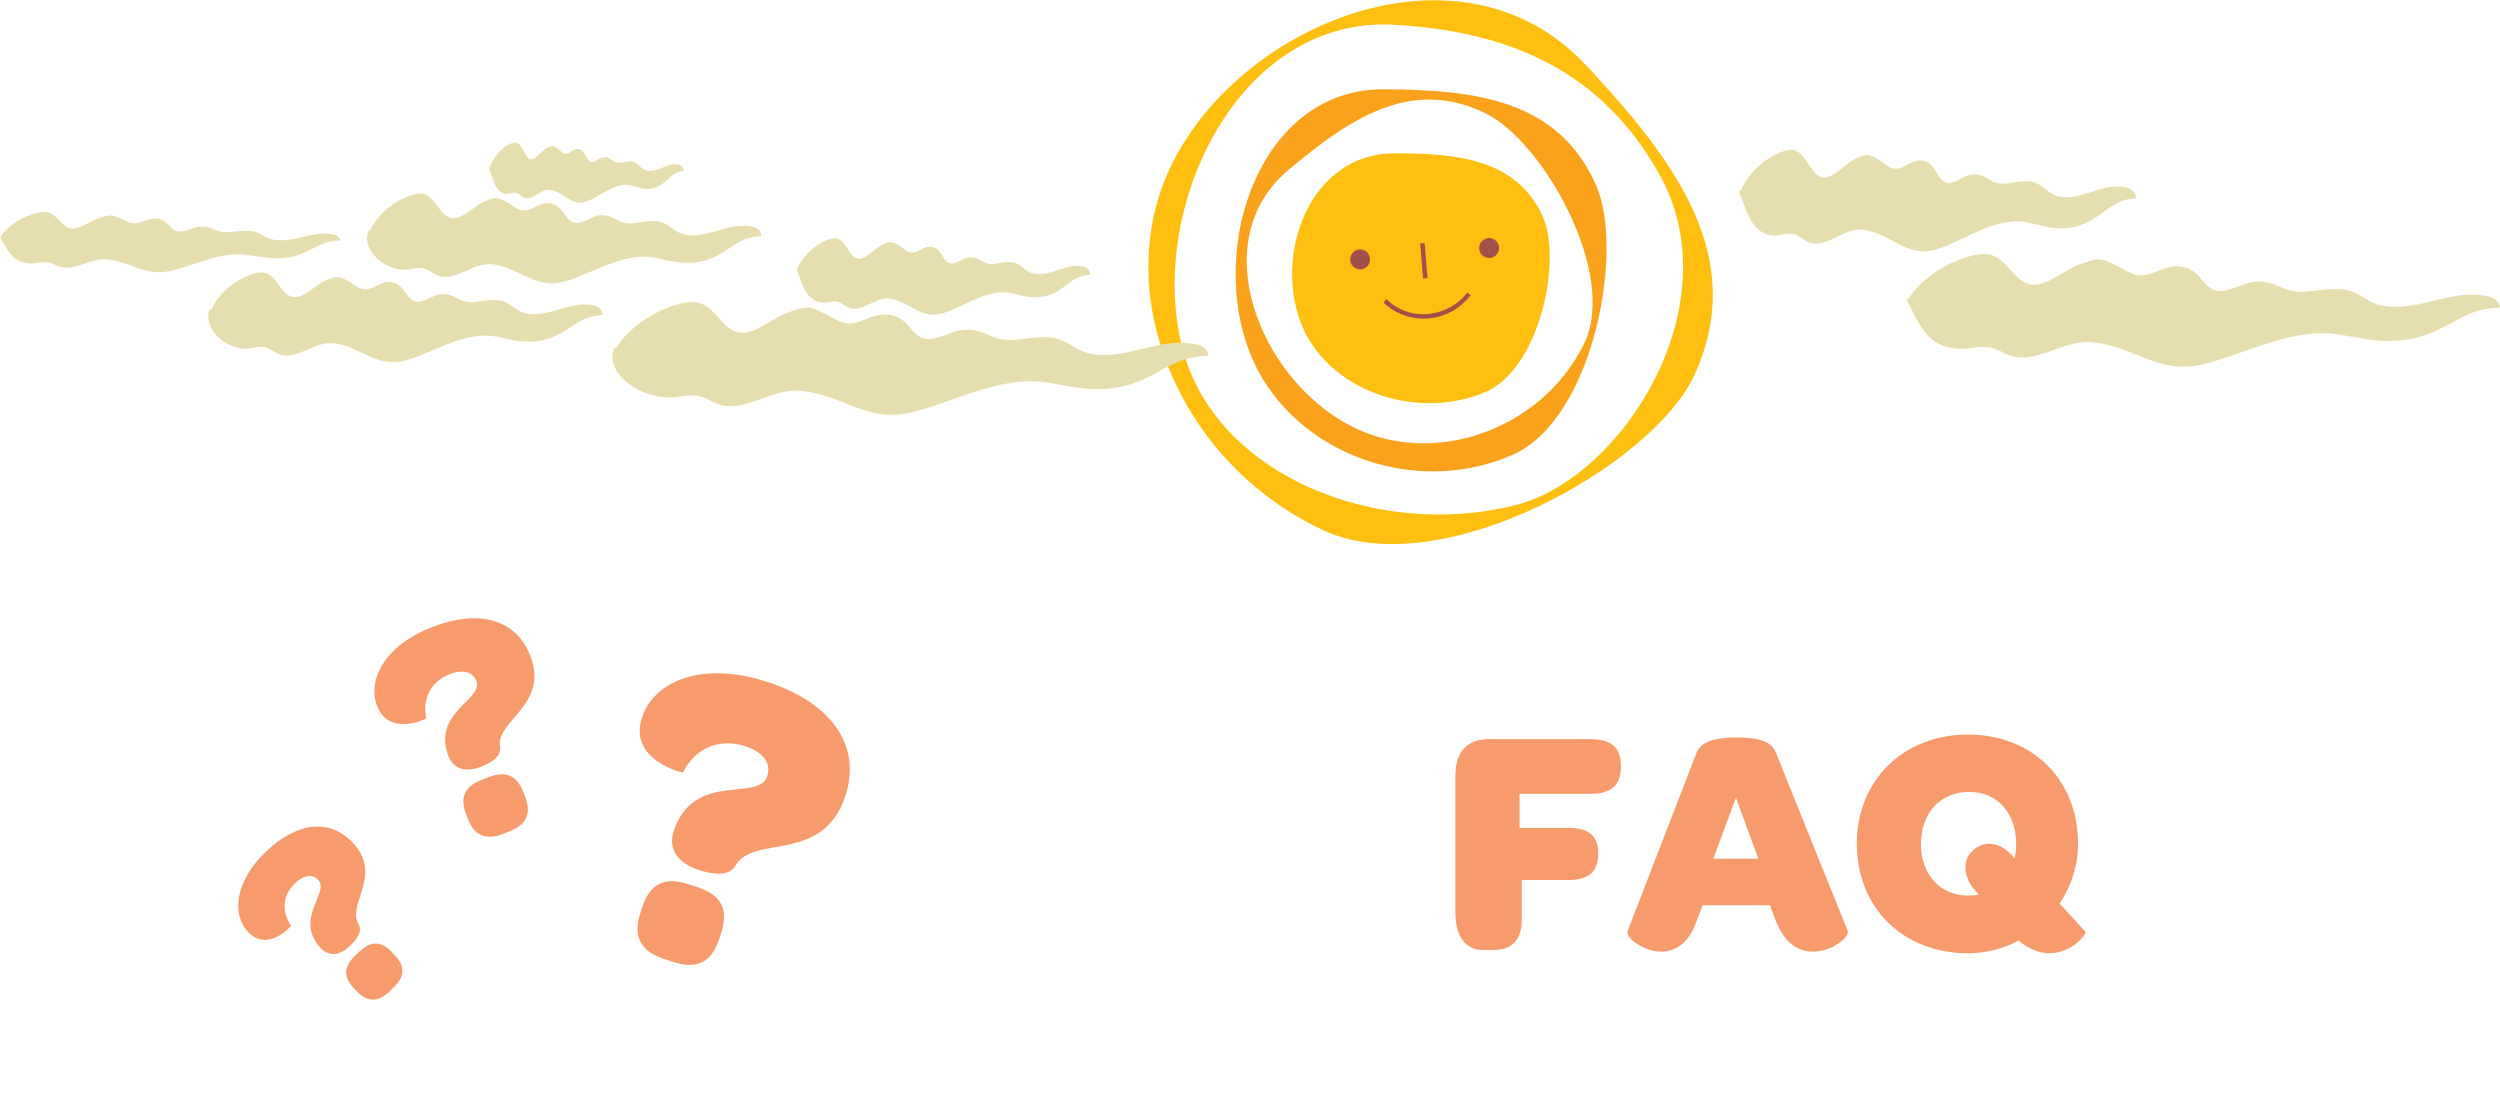 <?xml version="1.0" encoding="utf-8"?>
<!-- Generator: Adobe Illustrator 16.2.1, SVG Export Plug-In . SVG Version: 6.00 Build 0)  -->
<!DOCTYPE svg PUBLIC "-//W3C//DTD SVG 1.1//EN" "http://www.w3.org/Graphics/SVG/1.1/DTD/svg11.dtd">
<svg version="1.1" id="Layer_1" xmlns="http://www.w3.org/2000/svg" xmlns:xlink="http://www.w3.org/1999/xlink" x="0px" y="0px"
	 width="504px" height="221.4px" viewBox="0 0 504 221.4" style="enable-background:new 0 0 504 221.4;" xml:space="preserve">
<path style="fill:#FEBF10;" d="M281.3,30.9C263.9,30.8,256.6,51.6,262.5,65.7c5.3,12.7,22.3,19.2,36.6,13.5
	c11.4-4.6,15.9-26.9,11.9-35.6C305.8,32.2,294.1,30.9,281.3,30.9z"/>
<path style="fill:#FAA21B;" d="M321.8,37.4C314.2,20.1,297.5,18.1,279,18c-25-0.1-35.5,31.7-27,53.2c7.7,19.5,32.2,29.4,52.7,20.6
	C321.1,84.9,327.6,50.7,321.8,37.4z M319.3,69.4c-8.8,17.7-31,25-47.3,16.3c-18.1-9.6-29.2-37.1-12.3-51.4
	C272.2,23.8,284.6,15.5,299.6,22.9C311.1,28.6,326.3,55.3,319.3,69.4z"/>
<path style="fill:#FEBF10;" d="M341.6,75.6C352.4,52,337.9,32.5,319.6,13C294.8-13.4,250.7,4.3,236.4,32.8
	c-13,25.7,0.9,60.5,30.6,74.2C290.7,117.8,333.3,93.7,341.6,75.6z M305.3,101.9c-27.5,6.8-59.6-5.8-66.7-30.9
	c-7.8-27.8,10.5-68,42.7-66c23.3,1.4,41.601,9.4,53.2,30.101C349.3,61.3,327.2,96.5,305.3,101.9z"/>
<path style="fill:#E6DEAE;" d="M384.7,60.4c2.399-4.2,8.399-8.101,14-9.101c6-1.1,6.6,6,11.399,6.101c2.7,0.1,6.4-3.101,8.9-4
	c4.1-1.601,4.7-1.4,8,0.3c1.7,0.8,2.8,1.9,5,1.8c2.6-0.2,4.7-2.3,7.9-1.7c3.699,0.601,3.899,3.801,6.6,4.7c2.5,0.8,5.4-1.5,8.2-1.7
	c4.5-0.3,5.5,2.4,10.1,2c2.601-0.199,6.5-1,9.101-0.1c2.699,0.9,4,2.8,7.6,3.1c6,0.5,10.9-2.3,16.6-2.399c2.301,0,5.7,0.2,5.9,2.6
	c-5.4,0.3-7,1.7-11.7,4.101c-7,3.6-12.6,2.899-19.7,1.5c-10-2-19,3.5-28.3,5.8C435,75.6,430.7,70,422,69c-5.9-0.7-11.4,4.5-16.7,2.7
	c-1.8-0.6-2.399-1.4-4.399-1.7c-1.9-0.3-3.801,0.4-5.7,0.3c-7-0.1-8.4-5.5-10.9-10h0.4V60.4z"/>
<path style="fill:#E6DEAE;" d="M124.3,70.1c2.4-4.2,8.4-8.101,14-9.101c6-1.1,6.6,6,11.4,6.101c2.7,0.1,6.4-3.101,8.9-4
	c4.1-1.601,4.7-1.4,8,0.3c1.7,0.8,2.8,1.899,5,1.8c2.6-0.2,4.7-2.3,7.9-1.7c3.7,0.601,3.9,3.8,6.6,4.7c2.5,0.8,5.4-1.5,8.2-1.7
	c4.5-0.3,5.5,2.4,10.1,2c2.6-0.2,6.5-1,9.1-0.1c2.7,0.899,4,2.8,7.6,3.1c6,0.5,10.9-2.3,16.6-2.399c2.3,0,5.7,0.199,5.9,2.6
	c-5.4,0.3-7,1.7-11.7,4.1c-7,3.601-12.6,2.9-19.7,1.5c-10-2-19,3.5-28.3,5.801c-9.3,2.199-13.6-3.4-22.3-4.301
	c-5.9-0.699-11.4,4.5-16.7,2.7c-1.8-0.6-2.4-1.399-4.4-1.7c-1.9-0.3-3.8,0.4-5.7,0.301c-7-0.101-13.1-5.7-10.9-10H124.3z"/>
<path style="fill:#E6DEAE;" d="M160.7,54.2c1.2-2.8,4.2-5.4,6.9-6.1c3-0.7,3.3,4,5.6,4.1c1.3,0,3.2-2.1,4.4-2.7c2-1,2.3-0.899,4,0.2
	c0.8,0.6,1.4,1.3,2.5,1.2c1.3-0.101,2.3-1.5,3.9-1.101c1.8,0.4,1.9,2.5,3.3,3.2c1.2,0.601,2.7-1,4.1-1.1c2.2-0.2,2.7,1.6,5,1.3
	c1.3-0.2,3.2-0.7,4.5-0.1c1.4,0.6,2,1.899,3.8,2.1c3,0.4,5.4-1.5,8.2-1.6c1.2,0,2.8,0.1,2.9,1.8c-2.7,0.2-3.5,1.1-5.8,2.8
	c-3.5,2.4-6.3,1.9-9.7,1c-5-1.3-9.4,2.4-14,3.9c-4.6,1.5-6.8-2.301-11-2.9c-2.9-0.4-5.6,3-8.3,1.8c-0.9-0.399-1.2-0.899-2.2-1.2
	c-1-0.199-1.9,0.301-2.8,0.2c-3.5-0.1-4.2-3.7-5.4-6.7h0.1V54.2z"/>
<path style="fill:#E6DEAE;" d="M74.7,46.3c1.6-3.399,5.5-6.399,9.2-7.199c4-0.801,4.3,4.8,7.5,4.899c1.8,0.101,4.3-2.399,5.9-3.2
	c2.7-1.199,3.1-1.1,5.3,0.2c1.1,0.7,1.9,1.5,3.3,1.4c1.7-0.101,3.1-1.8,5.2-1.4c2.4,0.5,2.6,3,4.4,3.8c1.6,0.7,3.6-1.199,5.4-1.399
	c3-0.2,3.6,1.899,6.7,1.6c1.7-0.2,4.3-0.8,6-0.1c1.8,0.7,2.7,2.2,5,2.5c4,0.399,7.2-1.8,11-1.9c1.5,0,3.8,0.101,3.9,2.101
	c-3.6,0.199-4.6,1.3-7.8,3.3c-4.6,2.8-8.4,2.3-13,1.2c-6.6-1.601-12.6,2.8-18.7,4.6s-9-2.7-14.7-3.4c-3.9-0.5-7.5,3.601-11.1,2.2
	C87,55,86.6,54.4,85.3,54.1c-1.3-0.301-2.5,0.3-3.8,0.3c-4.6-0.101-8.7-4.5-7.2-7.9h0.4V46.3z"/>
<path style="fill:#E6DEAE;" d="M42.7,62.2c1.6-3.4,5.5-6.4,9.2-7.2c4-0.8,4.3,4.8,7.5,4.9c1.8,0.1,4.3-2.4,5.9-3.2
	c2.7-1.2,3.1-1.1,5.3,0.2c1.1,0.7,1.9,1.5,3.3,1.399c1.7-0.1,3.1-1.8,5.2-1.399c2.4,0.5,2.6,3,4.4,3.8c1.6,0.7,3.6-1.2,5.4-1.4
	c3-0.199,3.6,1.9,6.7,1.601c1.7-0.2,4.3-0.8,6-0.101c1.8,0.7,2.7,2.2,5,2.5c4,0.4,7.2-1.8,11-1.899c1.5,0,3.8,0.1,3.9,2.1
	c-3.6,0.2-4.6,1.3-7.8,3.3c-4.6,2.801-8.4,2.301-13,1.2C94.1,66.4,88.1,70.8,82,72.6c-6.1,1.8-9-2.7-14.7-3.4
	c-3.9-0.5-7.5,3.6-11.1,2.2C55,70.9,54.6,70.3,53.3,70c-1.3-0.3-2.5,0.3-3.8,0.3c-4.6-0.1-8.7-4.5-7.2-7.899h0.4V62.2z"/>
<path style="fill:#E6DEAE;" d="M98.8,33.6c0.8-2.2,2.7-4.301,4.6-4.801c2-0.6,2.2,3.2,3.7,3.301c0.9,0,2.1-1.601,2.9-2.101
	c1.3-0.8,1.5-0.7,2.6,0.101c0.6,0.399,0.9,1,1.6,0.899c0.8-0.1,1.5-1.2,2.6-0.899c1.2,0.3,1.3,2,2.2,2.5
	c0.8,0.399,1.8-0.801,2.7-0.9c1.5-0.2,1.8,1.3,3.3,1.1c0.9-0.1,2.1-0.5,3-0.1c0.9,0.5,1.3,1.5,2.5,1.7c2,0.3,3.6-1.2,5.4-1.3
	c0.8,0,1.9,0.1,1.9,1.399c-1.8,0.101-2.3,0.9-3.8,2.2c-2.3,1.9-4.1,1.5-6.4,0.8c-3.3-1.1-6.2,1.9-9.3,3.101
	c-3,1.199-4.5-1.801-7.3-2.301c-1.9-0.399-3.7,2.4-5.5,1.5c-0.6-0.3-0.8-0.8-1.4-0.899c-0.6-0.2-1.3,0.2-1.9,0.2
	C99.9,39,99.4,36.2,98.6,33.8h0.2V33.6z"/>
<path style="fill:#E6DEAE;" d="M0.2,47.6C1.6,45.4,5,43.3,8.2,42.8c3.4-0.6,3.8,3.2,6.5,3.301c1.5,0,3.7-1.601,5.1-2.101
	c2.4-0.8,2.7-0.7,4.6,0.101c1,0.399,1.6,1,2.9,0.899c1.5-0.1,2.7-1.2,4.5-0.899c2.1,0.3,2.2,2,3.8,2.5C37,47,38.7,45.8,40.3,45.7
	c2.6-0.2,3.1,1.3,5.8,1.1c1.5-0.1,3.7-0.5,5.2-0.1c1.6,0.5,2.3,1.5,4.4,1.7c3.4,0.3,6.2-1.2,9.5-1.3c1.3,0,3.3,0.1,3.4,1.399
	c-3.1,0.101-4,0.9-6.7,2.2c-4,1.9-7.2,1.5-11.3,0.8c-5.7-1.1-10.9,1.9-16.2,3.101C29.1,55.8,26.6,52.8,21.7,52.3
	c-3.4-0.399-6.5,2.4-9.6,1.5c-1-0.3-1.4-0.8-2.5-0.899c-1.1-0.2-2.2,0.2-3.3,0.2C2.3,53,1.5,50.2,0,47.8h0.2V47.6z"/>
<path style="fill:#E6DEAE;" d="M350.9,38.5c1.6-3.8,5.6-7.3,9.3-8.2c4-1,4.399,5.4,7.6,5.5c1.8,0.101,4.3-2.8,5.9-3.6
	c2.7-1.4,3.1-1.2,5.399,0.2c1.101,0.8,1.9,1.7,3.301,1.6c1.699-0.1,3.1-2,5.3-1.6c2.5,0.5,2.6,3.399,4.399,4.3
	c1.7,0.8,3.601-1.4,5.5-1.5c3-0.3,3.7,2.2,6.801,1.8c1.699-0.2,4.3-0.899,6.1-0.1s2.7,2.5,5.1,2.8c4,0.5,7.301-2.1,11.101-2.1
	c1.6,0,3.8,0.199,3.899,2.399c-3.6,0.2-4.699,1.5-7.899,3.7c-4.7,3.2-8.4,2.6-13.2,1.3c-6.7-1.8-12.7,3.2-18.9,5.2
	c-6.199,2-9.1-3-14.899-3.9c-3.9-0.6-7.601,4.101-11.2,2.5c-1.2-0.5-1.6-1.3-2.9-1.6c-1.3-0.3-2.6,0.3-3.8,0.3c-4.7-0.1-5.6-5-7.3-9
	H350.9z"/>
<path style="fill:#A25049;" d="M276.2,52.1c0.1,1.1-0.7,2.1-1.8,2.199c-1.101,0.101-2.101-0.699-2.2-1.8c-0.101-1.1,0.7-2.1,1.8-2.2
	C275.2,50.2,276.1,51,276.2,52.1z"/>
<path style="fill:#A25049;" d="M298.2,50.2c0.1,1.1,1.1,1.9,2.2,1.8c1.1-0.1,1.899-1.1,1.8-2.2C302.1,48.7,301.1,47.9,300,48
	C298.9,48.2,298.1,49.1,298.2,50.2z"/>
<g>
	
		<rect x="283.495" y="51.954" transform="matrix(0.084 0.997 -0.997 0.084 315.181 -238.025)" style="fill:#A25049;" width="7.1" height="0.9"/>
</g>
<g>
	<path style="fill:#A25049;" d="M287.9,63.3c-3.101,0.301-6.2-0.8-8.4-3l-0.6,0.7c2.399,2.3,5.8,3.5,9.1,3.2c3.4-0.3,6.4-2,8.5-4.7
		l-0.7-0.5C293.9,61.5,291,63,287.9,63.3z"/>
</g>
<g style="enable-background:new    ;">
	<path style="fill:#F79A6C;" d="M293.406,183.943v-27.625c0-4.768,2.416-7.314,6.727-7.314h20.571c4.18,0,6.073,1.828,6.073,5.29
		v0.326c0,3.592-1.894,5.421-6.073,5.421h-14.368v6.857h9.862c4.31,0,6.008,1.828,6.008,5.028v0.196
		c0,3.396-1.763,5.289-6.008,5.289h-9.404v8.033c0,3.984-1.96,6.074-5.747,6.074h-2.09
		C295.365,191.519,293.406,188.711,293.406,183.943z"/>
	<path style="fill:#F79A6C;" d="M343.239,182.507l-1.241,3.265c-1.567,4.507-4.311,6.074-7.118,6.074
		c-3.592,0-7.185-2.874-6.792-4.049l13.715-35.463c0.652-2.154,2.416-3.656,8.359-3.656c5.942,0,7.445,1.502,8.098,3.656
		l14.237,35.332c0.457,1.176-3.069,4.18-6.988,4.18c-2.808,0-5.682-1.502-7.511-6.204l-1.175-3.135H343.239z M354.473,173.102
		l-4.507-12.278l-4.571,12.278H354.473z"/>
	<path style="fill:#F79A6C;" d="M420.438,187.861c0.261,0.327-2.613,4.311-7.314,4.311c-1.764,0-3.854-0.652-6.205-2.547
		c-3.068,1.633-6.53,2.547-10.188,2.547c-13.062,0-22.4-9.143-22.4-22.074c0-12.8,9.404-22.008,22.4-22.008
		c13.062,0,22.205,9.143,22.205,22.008c0,4.376-1.372,8.556-3.723,12.082C415.213,182.115,420.438,187.861,420.438,187.861z
		 M398.167,179.502c-2.09-2.285-2.873-6.008-0.392-8.032l0.326-0.327c2.613-2.024,5.617-0.914,7.838,1.633l0.195,0.262
		c0.195-0.914,0.326-1.895,0.326-2.939c0-6.008-3.656-10.449-9.469-10.449c-6.009,0-9.731,4.441-9.731,10.58
		c0,6.009,3.919,10.318,9.47,10.318c0.783,0,1.502-0.064,2.221-0.195L398.167,179.502z"/>
</g>
<g style="enable-background:new    ;">
	<path style="fill:#F79A6C;" d="M64.665,191.14c-5.52-5.913,1.898-11.243-0.513-13.755c-1.167-1.216-2.919-1.013-4.661,0.66
		c-2.877,2.762-2.511,6.225-0.811,8.563c0.078,0.081-4.68,5.426-8.607,1.333c-3.346-3.484-2.854-10.108,3.509-16.215
		c6.321-6.068,12.889-6.688,17.438-1.947c6.418,6.686-1.331,12.645,1.33,16.632c0.61,1.204-0.055,2.62-1.797,4.293
		C68.608,192.572,66.416,192.964,64.665,191.14z M71.955,199.87l-0.622-0.648c-2.139-2.229-2.057-4.332,0.172-6.472l0.932-0.895
		c2.311-2.218,4.375-2.175,6.514,0.054l0.622,0.648c2.14,2.229,2.058,4.332-0.212,6.511l-0.932,0.895
		C76.241,202.063,74.056,202.057,71.955,199.87z"/>
</g>
<g style="enable-background:new    ;">
	<path style="fill:#F79A6C;" d="M90.387,152.403c-3.306-8.885,7.123-11.307,5.646-15.111c-0.714-1.841-2.7-2.412-5.34-1.389
		c-4.357,1.69-5.522,5.603-4.737,8.899c0.048,0.122-7.509,3.761-9.914-2.438c-2.047-5.277,1.473-12.222,11.107-15.959
		c9.573-3.715,16.958-1.426,19.743,5.756c3.929,10.125-7.141,13.078-6.061,18.59c0.117,1.578-1.239,2.812-3.879,3.836
		C94.008,155.729,91.459,155.165,90.387,152.403z M94.337,165.133l-0.38-0.981c-1.31-3.375-0.271-5.613,3.104-6.924l1.412-0.547
		c3.497-1.357,5.712-0.381,7.021,2.994l0.381,0.982c1.31,3.375,0.271,5.613-3.165,6.947l-1.411,0.547
		C97.984,169.437,95.623,168.447,94.337,165.133z"/>
</g>
<g style="enable-background:new    ;">
	<path style="fill:#F79A6C;" d="M129.06,184.166l0.442-1.354c1.521-4.653,4.524-6.106,9.179-4.586l1.946,0.637
		c4.822,1.575,6.304,4.494,4.783,9.148l-0.442,1.354c-1.521,4.654-4.524,6.107-9.263,4.56l-1.946-0.637
		C129.189,191.794,127.566,188.735,129.06,184.166z M135.83,167.461c4.151-12.13,17.139-5.731,18.853-10.978
		c0.83-2.539-0.761-4.838-4.4-6.026c-6.008-1.964-10.578,1.132-12.581,5.254c-0.055,0.169-11.078-2.496-8.285-11.043
		c2.378-7.277,12.009-11.529,25.293-7.188c13.201,4.313,18.967,13.034,15.731,22.935c-4.562,13.962-18.675,7.57-22.267,14.264
		c-1.229,1.753-3.705,1.88-7.344,0.69C136.769,174.042,134.585,171.268,135.83,167.461z"/>
</g>
</svg>
